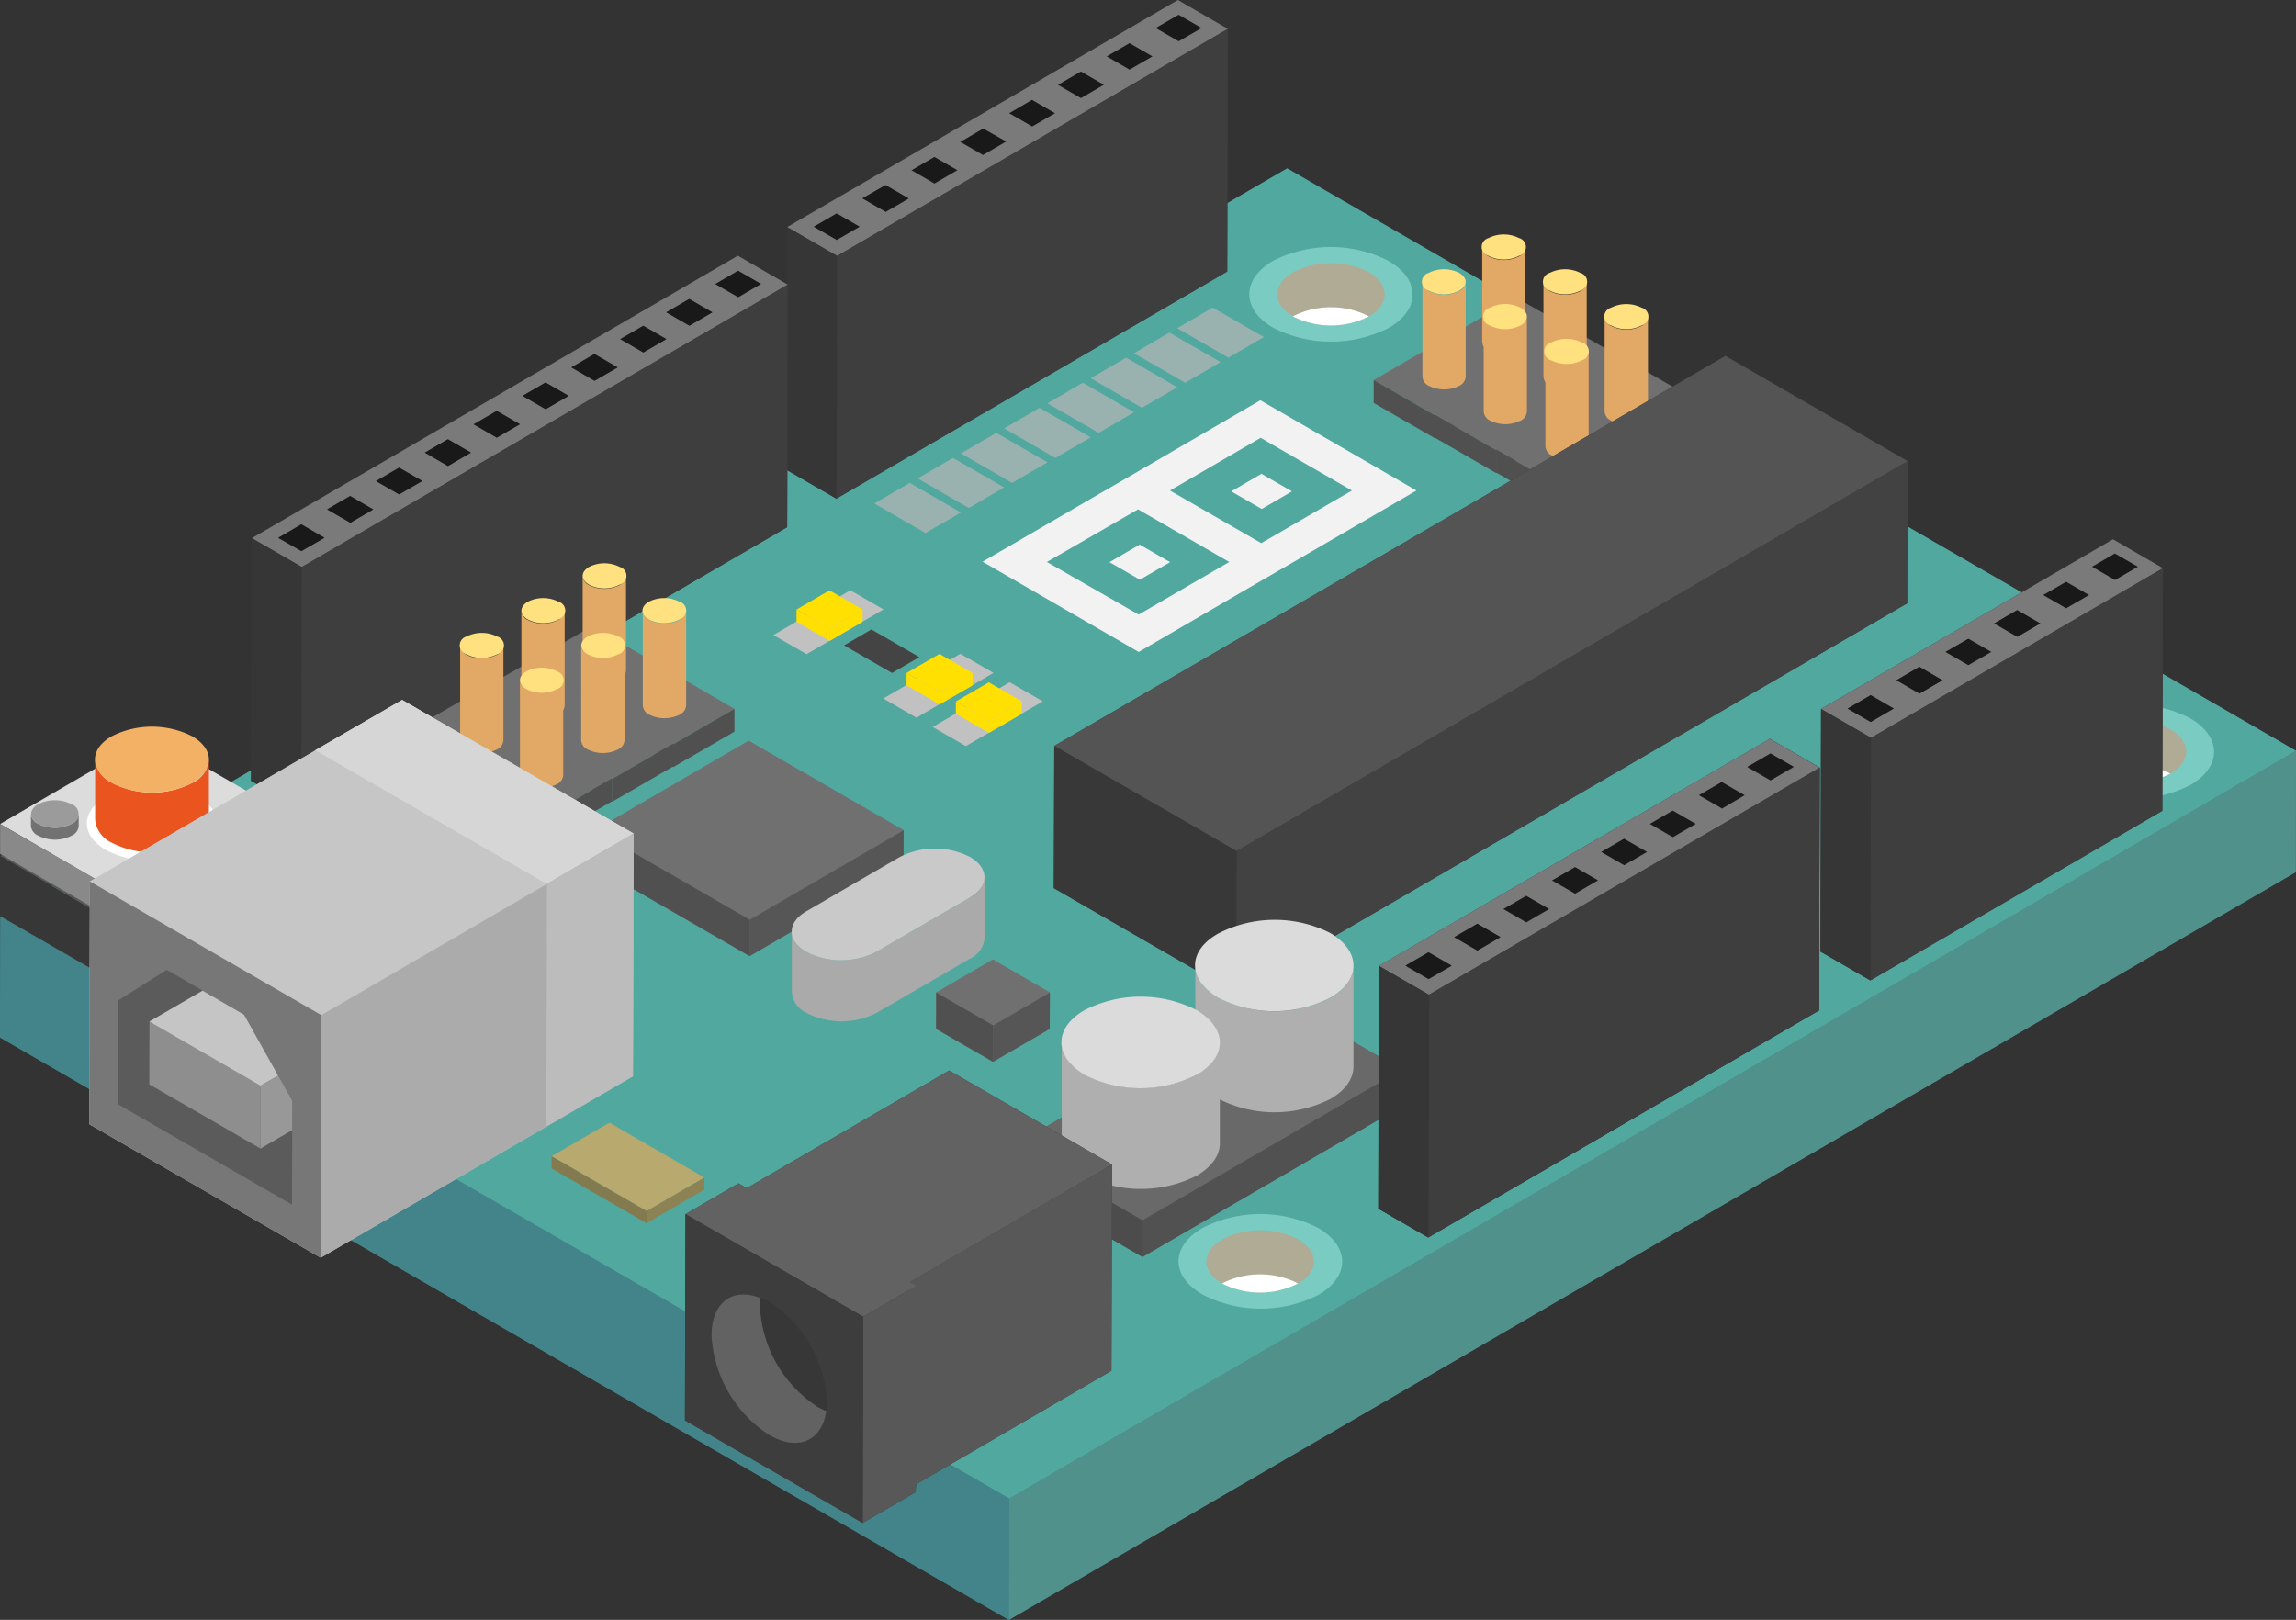 <svg xmlns="http://www.w3.org/2000/svg" viewBox="0 0 250.03 176.41">
  <rect x="0" y="0" width="250.03" height="176.41" fill="#333333" stroke="none"/>
  <defs>
    <style>
      .cls-1 {
        fill: #428489;
      }

      .cls-2 {
        isolation: isolate;
      }

      .cls-3 {
        fill: #51a89f;
      }

      .cls-4 {
        fill: #51918c;
      }

      .cls-5 {
        fill: #707070;
      }

      .cls-6 {
        fill: #565656;
      }

      .cls-7 {
        fill: #505050;
      }

      .cls-8 {
        fill: #e2a966;
      }

      .cls-9 {
        fill: #ffe180;
      }

      .cls-10 {
        fill: #585858;
      }

      .cls-11 {
        fill: #4f4f4f;
      }

      .cls-12 {
        fill: #373737;
      }

      .cls-13 {
        fill: #dcdcdc;
      }

      .cls-14 {
        fill: #c5c5c5;
      }

      .cls-15 {
        fill: #898989;
      }

      .cls-16 {
        fill: #fff;
      }

      .cls-17 {
        fill: #727272;
      }

      .cls-18 {
        fill: #9b9b9b;
      }

      .cls-19 {
        fill: #ea541f;
      }

      .cls-20 {
        fill: #f2b164;
      }

      .cls-21 {
        fill: #383838;
      }

      .cls-22 {
        fill: #545454;
      }

      .cls-23 {
        fill: #424242;
      }

      .cls-24 {
        fill: #515151;
      }

      .cls-25 {
        fill: #696969;
      }

      .cls-26 {
        fill: #4c4c4c;
      }

      .cls-27 {
        fill: #afafaf;
      }

      .cls-28 {
        fill: #dbdbdb;
      }

      .cls-29 {
        fill: #7accc2;
      }

      .cls-30 {
        fill: #afab95;
      }

      .cls-31 {
        fill: #363636;
      }

      .cls-32 {
        fill: #191919;
      }

      .cls-33 {
        fill: #7a7a7a;
      }

      .cls-34 {
        fill: #3e3e3e;
      }

      .cls-35 {
        fill: #c6c6c6;
      }

      .cls-36 {
        fill: #d6d6d6;
      }

      .cls-37 {
        fill: #ababab;
      }

      .cls-38 {
        fill: #bcbcbc;
      }

      .cls-39 {
        fill: #777;
      }

      .cls-40 {
        fill: #5b5b5b;
      }

      .cls-41 {
        fill: #8e8e8e;
      }

      .cls-42 {
        fill: #989898;
      }

      .cls-43 {
        fill: #626262;
      }

      .cls-44 {
        fill: #3d3d3d;
      }

      .cls-45 {
        fill: #9ab2af;
      }

      .cls-46 {
        fill: #444;
      }

      .cls-47 {
        fill: #c1c1c1;
      }

      .cls-48 {
        fill: #ffe000;
      }

      .cls-49 {
        fill: #b8a96e;
      }

      .cls-50 {
        fill: #8d8254;
      }

      .cls-51 {
        fill: #847a4f;
      }

      .cls-52 {
        fill: #aaa;
      }

      .cls-53 {
        fill: #c9c9c9;
      }

      .cls-54 {
        fill: #f2f2f2;
      }
    </style>
  </defs>
  <title>Asset 2</title>
  <g id="Layer_2" data-name="Layer 2">
    <g id="elements">
      <g>
        <g>
          <g>
            <polyline class="cls-1" points="0 112.98 109.86 176.41 250 94.98 250.03 81.77 140.17 18.34 0.04 99.77"/>
            <g class="cls-2">
              <polygon class="cls-3" points="250.03 81.77 109.9 163.2 0.04 99.77 140.17 18.34 250.03 81.77"/>
              <polygon class="cls-4" points="250.03 81.77 250 94.98 109.86 176.41 109.9 163.2 250.03 81.77"/>
              <polygon class="cls-1" points="109.9 163.2 109.86 176.41 0 112.98 0.04 99.77 109.9 163.2"/>
            </g>
          </g>
          <g>
            <g>
              <g class="cls-2">
                <polygon class="cls-5" points="171.76 36.24 156.27 45.24 149.59 41.39 165.09 32.39 171.76 36.24"/>
                <polygon class="cls-6" points="171.76 36.24 171.76 38.72 156.26 47.73 156.27 45.24 171.76 36.24"/>
                <polygon class="cls-7" points="156.27 45.24 156.26 47.73 149.59 43.88 149.59 41.39 156.27 45.24"/>
              </g>
              <g>
                <g class="cls-2">
                  <path class="cls-8" d="M159.61,30.69l0,10.32a1.17,1.17,0,0,1-.69,1,3.69,3.69,0,0,1-3.33,0,1.17,1.17,0,0,1-.69-1l0-10.31a1.19,1.19,0,0,0,.7,1,3.62,3.62,0,0,0,3.33,0A1.16,1.16,0,0,0,159.61,30.69Z"/>
                  <path class="cls-9" d="M158.91,29.72c.93.54.93,1.4,0,1.93a3.62,3.62,0,0,1-3.33,0,1,1,0,0,1,0-1.93A3.69,3.69,0,0,1,158.91,29.72Z"/>
                </g>
                <g class="cls-2">
                  <path class="cls-8" d="M166.12,26.9l0,10.32a1.19,1.19,0,0,1-.68,1,3.71,3.71,0,0,1-3.34,0,1.19,1.19,0,0,1-.69-1l0-10.31a1.15,1.15,0,0,0,.69,1,3.65,3.65,0,0,0,3.34,0A1.17,1.17,0,0,0,166.12,26.9Z"/>
                  <path class="cls-9" d="M165.43,25.93a1,1,0,0,1,0,1.93,3.65,3.65,0,0,1-3.34,0,1,1,0,0,1,0-1.93A3.71,3.71,0,0,1,165.43,25.93Z"/>
                </g>
              </g>
            </g>
            <g>
              <g class="cls-2">
                <polygon class="cls-5" points="178.44 40.03 162.94 49.03 156.27 45.18 171.76 36.18 178.44 40.03"/>
                <polygon class="cls-6" points="178.44 40.03 178.43 42.51 162.93 51.52 162.94 49.03 178.44 40.03"/>
                <polygon class="cls-7" points="162.94 49.03 162.93 51.52 156.26 47.67 156.27 45.18 162.94 49.03"/>
              </g>
              <g>
                <g class="cls-2">
                  <path class="cls-8" d="M166.28,34.49l0,10.31a1.18,1.18,0,0,1-.68,1,3.71,3.71,0,0,1-3.34,0,1.19,1.19,0,0,1-.69-1l0-10.31a1.15,1.15,0,0,0,.69,1,3.65,3.65,0,0,0,3.34,0A1.17,1.17,0,0,0,166.28,34.49Z"/>
                  <path class="cls-9" d="M165.58,33.51c.93.54.93,1.4,0,1.93a3.65,3.65,0,0,1-3.34,0,1,1,0,0,1,0-1.93A3.69,3.69,0,0,1,165.58,33.51Z"/>
                </g>
                <g class="cls-2">
                  <path class="cls-8" d="M172.79,30.69l0,10.32a1.18,1.18,0,0,1-.68,1,3.71,3.71,0,0,1-3.34,0,1.19,1.19,0,0,1-.69-1l0-10.31a1.17,1.17,0,0,0,.69,1,3.65,3.65,0,0,0,3.34,0A1.17,1.17,0,0,0,172.79,30.69Z"/>
                  <path class="cls-9" d="M172.1,29.72a1,1,0,0,1,0,1.93,3.65,3.65,0,0,1-3.34,0,1,1,0,0,1,0-1.93A3.71,3.71,0,0,1,172.1,29.72Z"/>
                </g>
              </g>
            </g>
            <g>
              <g class="cls-2">
                <polygon class="cls-5" points="185.11 43.82 169.61 52.83 162.94 48.97 178.44 39.97 185.11 43.82"/>
                <polygon class="cls-6" points="185.11 43.82 185.1 46.3 169.6 55.31 169.61 52.83 185.11 43.82"/>
                <polygon class="cls-7" points="169.61 52.83 169.6 55.31 162.93 51.46 162.94 48.97 169.61 52.83"/>
              </g>
              <g>
                <g class="cls-2">
                  <path class="cls-8" d="M173,38.28l0,10.31a1.18,1.18,0,0,1-.68,1,3.71,3.71,0,0,1-3.34,0,1.18,1.18,0,0,1-.69-1l0-10.32a1.2,1.2,0,0,0,.69,1,3.71,3.71,0,0,0,3.34,0A1.19,1.19,0,0,0,173,38.28Z"/>
                  <path class="cls-9" d="M172.26,37.3a1,1,0,0,1,0,1.94,3.71,3.71,0,0,1-3.34,0,1,1,0,0,1,0-1.94A3.71,3.71,0,0,1,172.26,37.3Z"/>
                </g>
                <g class="cls-2">
                  <path class="cls-8" d="M179.46,34.49l0,10.31a1.21,1.21,0,0,1-.69,1,3.69,3.69,0,0,1-3.33,0,1.18,1.18,0,0,1-.7-1l0-10.31a1.17,1.17,0,0,0,.7,1,3.62,3.62,0,0,0,3.33,0A1.17,1.17,0,0,0,179.46,34.49Z"/>
                  <path class="cls-9" d="M178.77,33.51a1,1,0,0,1,0,1.93,3.63,3.63,0,0,1-3.33,0,1,1,0,0,1,0-1.93A3.71,3.71,0,0,1,178.77,33.51Z"/>
                </g>
              </g>
            </g>
          </g>
          <g class="cls-2">
            <polygon class="cls-5" points="64.78 90.42 64.77 94.39 81.63 104.12 98.39 94.39 98.4 90.42 81.53 80.68 64.78 90.42"/>
            <polygon class="cls-5" points="98.4 90.42 81.64 100.16 64.78 90.42 81.53 80.68 98.4 90.42"/>
            <polygon class="cls-6" points="98.4 90.42 98.39 94.39 81.63 104.12 81.64 100.16 98.4 90.42"/>
            <polygon class="cls-7" points="81.64 100.16 81.63 104.12 64.77 94.39 64.78 90.42 81.64 100.16"/>
          </g>
          <g>
            <g class="cls-2">
              <polygon class="cls-10" points="33.09 93.23 16.61 102.81 0.02 93.23 16.5 83.66 33.09 93.23"/>
              <polygon class="cls-11" points="33.09 93.23 33.07 99.76 16.59 109.33 16.61 102.81 33.09 93.23"/>
              <polygon class="cls-12" points="16.61 102.81 16.59 109.33 0 99.76 0.02 93.23 16.61 102.81"/>
            </g>
            <g class="cls-2">
              <polygon class="cls-13" points="33.08 89.73 16.6 99.31 0.01 89.73 16.49 80.15 33.08 89.73"/>
              <polygon class="cls-14" points="33.08 89.73 33.07 92.99 16.59 102.57 16.6 99.31 33.08 89.73"/>
              <polygon class="cls-15" points="16.6 99.31 16.59 102.57 0.01 92.99 0.01 89.73 16.6 99.31"/>
            </g>
            <g class="cls-2">
              <path class="cls-16" d="M21.56,86.76c2.79,1.61,2.81,4.21,0,5.82a11.06,11.06,0,0,1-10,0c-2.79-1.61-2.8-4.21,0-5.82A11.06,11.06,0,0,1,21.56,86.76Z"/>
            </g>
            <g class="cls-2">
              <path class="cls-17" d="M29.82,88.65V90a1.28,1.28,0,0,1-.75,1,4,4,0,0,1-3.66,0A1.28,1.28,0,0,1,24.63,90V88.64a1.3,1.3,0,0,0,.76,1.07,4,4,0,0,0,3.67,0A1.28,1.28,0,0,0,29.82,88.65Z"/>
              <path class="cls-18" d="M29.06,87.59a1.12,1.12,0,0,1,0,2.12,4,4,0,0,1-3.67,0c-1-.59-1-1.54,0-2.12A4,4,0,0,1,29.06,87.59Z"/>
            </g>
            <g class="cls-2">
              <path class="cls-17" d="M19.15,95v1.36a1.28,1.28,0,0,1-.75,1.06,4,4,0,0,1-3.67,0A1.3,1.3,0,0,1,14,96.33V95A1.3,1.3,0,0,0,14.73,96a4,4,0,0,0,3.66,0A1.27,1.27,0,0,0,19.15,95Z"/>
              <path class="cls-18" d="M18.38,93.91a1.12,1.12,0,0,1,0,2.12,4,4,0,0,1-3.66,0,1.12,1.12,0,0,1,0-2.12A4,4,0,0,1,18.38,93.91Z"/>
            </g>
            <g class="cls-2">
              <path class="cls-17" d="M8.57,88.65V90a1.27,1.27,0,0,1-.76,1,4,4,0,0,1-3.66,0A1.3,1.3,0,0,1,3.37,90V88.64a1.31,1.31,0,0,0,.77,1.07,4,4,0,0,0,3.66,0A1.29,1.29,0,0,0,8.57,88.65Z"/>
              <path class="cls-18" d="M7.8,87.59a1.12,1.12,0,0,1,0,2.12,4,4,0,0,1-3.66,0c-1-.59-1-1.54,0-2.12A4,4,0,0,1,7.8,87.59Z"/>
            </g>
            <g class="cls-2">
              <path class="cls-17" d="M19.15,83.12v1.37a1.28,1.28,0,0,1-.75,1.05,4,4,0,0,1-3.67,0A1.29,1.29,0,0,1,14,84.47V83.11a1.32,1.32,0,0,0,.77,1.07,4.07,4.07,0,0,0,3.66,0A1.28,1.28,0,0,0,19.15,83.12Z"/>
              <path class="cls-18" d="M18.38,82.05a1.13,1.13,0,0,1,0,2.13,4.07,4.07,0,0,1-3.66,0,1.13,1.13,0,0,1,0-2.13A4.07,4.07,0,0,1,18.38,82.05Z"/>
            </g>
            <g class="cls-2">
              <path class="cls-19" d="M22.75,82.74l0,6.52a3.08,3.08,0,0,1-1.8,2.52,9.66,9.66,0,0,1-8.76,0,3.06,3.06,0,0,1-1.83-2.56V82.7a3.12,3.12,0,0,0,1.84,2.56,9.66,9.66,0,0,0,8.76,0A3.08,3.08,0,0,0,22.75,82.74Z"/>
              <path class="cls-20" d="M20.93,80.18c2.42,1.4,2.44,3.67,0,5.08a9.66,9.66,0,0,1-8.76,0c-2.43-1.41-2.45-3.68,0-5.08A9.7,9.7,0,0,1,20.93,80.18Z"/>
            </g>
          </g>
          <g>
            <polygon class="cls-21" points="114.81 81.23 114.76 96.72 134.61 108.17 207.69 65.7 207.74 50.22 187.89 38.76 114.81 81.23"/>
            <g class="cls-2">
              <polygon class="cls-22" points="207.74 50.22 134.66 92.69 114.81 81.23 187.89 38.76 207.74 50.22"/>
              <polygon class="cls-23" points="207.74 50.22 207.69 65.7 134.61 108.17 134.66 92.69 207.74 50.22"/>
              <polygon class="cls-21" points="134.66 92.69 134.61 108.17 114.76 96.72 114.81 81.23 134.66 92.69"/>
            </g>
          </g>
          <g>
            <g>
              <polygon class="cls-24" points="110.34 124.78 110.33 128.75 124.41 136.88 152.65 120.47 152.66 116.5 138.58 108.37 110.34 124.78"/>
              <g class="cls-2">
                <polygon class="cls-25" points="152.66 116.5 124.42 132.91 110.34 124.78 138.58 108.37 152.66 116.5"/>
                <polygon class="cls-24" points="152.66 116.5 152.65 120.47 124.41 136.88 124.42 132.91 152.66 116.5"/>
                <polygon class="cls-26" points="124.42 132.91 124.41 136.88 110.33 128.75 110.34 124.78 124.42 132.91"/>
              </g>
            </g>
            <g>
              <g class="cls-2">
                <path class="cls-27" d="M147.39,105.16l0,11c0,1.27-.83,2.54-2.5,3.51a13.44,13.44,0,0,1-12.18,0c-1.69-1-2.54-2.26-2.54-3.55l0-11c0,1.28.84,2.57,2.53,3.55a13.41,13.41,0,0,0,12.18,0C146.56,107.69,147.39,106.42,147.39,105.16Z"/>
                <path class="cls-28" d="M144.85,101.6c3.38,2,3.4,5.11,0,7.06a13.41,13.41,0,0,1-12.18,0c-3.37-2-3.38-5.11,0-7A13.44,13.44,0,0,1,144.85,101.6Z"/>
              </g>
              <g class="cls-2">
                <path class="cls-27" d="M132.84,113.51l0,11c0,1.27-.84,2.54-2.5,3.51a13.44,13.44,0,0,1-12.18,0c-1.7-1-2.54-2.26-2.54-3.55l0-11c0,1.28.85,2.57,2.54,3.55a13.41,13.41,0,0,0,12.18,0C132,116,132.84,114.78,132.84,113.51Z"/>
                <path class="cls-28" d="M130.3,110c3.38,2,3.39,5.1,0,7.05a13.41,13.41,0,0,1-12.18,0c-3.37-2-3.39-5.1,0-7.05A13.41,13.41,0,0,1,130.3,110Z"/>
              </g>
            </g>
          </g>
          <g>
            <g class="cls-2">
              <path class="cls-29" d="M225.94,85.49a13.9,13.9,0,0,0,12.59,0c3.45-2,3.43-5.27-.06-7.29a13.9,13.9,0,0,0-12.56,0C222.44,80.22,222.46,83.48,225.94,85.49Z"/>
            </g>
            <g class="cls-2">
              <path class="cls-30" d="M228.08,84.25a9.17,9.17,0,0,0,8.29,0c2.28-1.32,2.26-3.48,0-4.8a9.15,9.15,0,0,0-8.28,0C225.78,80.77,225.79,82.93,228.08,84.25Z"/>
            </g>
            <path class="cls-16" d="M228.07,84.25a9.15,9.15,0,0,0,8.28,0h0a9.15,9.15,0,0,0-8.28,0"/>
          </g>
          <g>
            <g class="cls-2">
              <path class="cls-29" d="M131,141a13.84,13.84,0,0,0,12.59,0c3.45-2,3.43-5.27-.06-7.28a13.83,13.83,0,0,0-12.56,0C127.45,135.74,127.47,139,131,141Z"/>
            </g>
            <g class="cls-2">
              <path class="cls-30" d="M133.09,139.77a9.11,9.11,0,0,0,8.29,0c2.28-1.32,2.26-3.47,0-4.8a9.15,9.15,0,0,0-8.28,0C130.79,136.3,130.8,138.45,133.09,139.77Z"/>
            </g>
            <path class="cls-16" d="M133.08,139.77a9.09,9.09,0,0,0,8.28,0h0a9.15,9.15,0,0,0-8.28,0"/>
          </g>
          <polyline class="cls-31" points="150.09 131.62 155.53 134.76 198.09 110.03 198.16 83.6 192.72 80.46"/>
          <g>
            <g class="cls-2">
              <polygon class="cls-31" points="85.72 24.73 85.64 51.16 91.08 54.3 133.64 29.57 133.71 3.15 128.27 0 85.72 24.73"/>
              <polygon class="cls-32" points="130.86 3.05 128.35 4.5 125.84 3.05 128.35 1.59 130.86 3.05"/>
              <polygon class="cls-32" points="125.54 6.14 123.04 7.59 120.53 6.14 123.02 4.69 125.54 6.14"/>
              <polygon class="cls-32" points="120.22 9.23 117.72 10.69 115.2 9.24 117.71 7.78 120.22 9.23"/>
              <polygon class="cls-32" points="114.9 12.32 112.4 13.78 109.89 12.32 112.38 10.87 114.9 12.32"/>
              <polygon class="cls-32" points="109.58 15.41 107.08 16.87 104.56 15.42 107.07 13.96 109.58 15.41"/>
              <polygon class="cls-32" points="104.27 18.5 101.76 19.96 99.25 18.51 101.75 17.05 104.27 18.5"/>
              <polygon class="cls-32" points="93.63 24.69 91.12 26.14 88.61 24.69 91.11 23.23 93.63 24.69"/>
              <path class="cls-33" d="M128.27,0l5.44,3.14L91.16,27.87l-5.44-3.14ZM91.12,26.14l2.51-1.45-2.52-1.46L88.6,24.69l2.52,1.45M128.36,4.5l2.5-1.45L128.35,1.6l-2.51,1.45,2.52,1.45m-10.65,6.19,2.51-1.46-2.51-1.45L115.2,9.24l2.51,1.45m-10.64,6.18,2.51-1.46L107.07,14l-2.51,1.46,2.51,1.45M101.76,20l2.51-1.46-2.52-1.45-2.5,1.46L101.76,20m-5.33,3.1,2.51-1.46-2.51-1.45L93.92,21.6l2.51,1.46M123,7.59l2.5-1.45L123,4.69l-2.49,1.45L123,7.59M112.4,13.78l2.5-1.45-2.52-1.46-2.49,1.46,2.51,1.45"/>
              <polygon class="cls-32" points="98.94 21.6 96.43 23.05 93.92 21.6 96.43 20.15 98.94 21.6"/>
              <polygon class="cls-31" points="91.16 27.87 91.08 54.3 85.64 51.16 85.72 24.73 91.16 27.87"/>
              <polygon class="cls-34" points="133.71 3.15 133.64 29.57 91.08 54.3 91.16 27.87 133.71 3.15"/>
            </g>
            <g class="cls-2">
              <polygon class="cls-31" points="85.72 57.41 32.78 88.17 27.34 85.03 27.42 58.61 80.35 27.85 85.79 30.99 85.72 57.41"/>
              <polygon class="cls-32" points="82.89 30.92 80.39 32.38 77.87 30.93 80.38 29.47 82.89 30.92"/>
              <path class="cls-33" d="M80.35,27.85,85.79,31,32.86,61.75l-5.44-3.14ZM32.82,60l2.51-1.45-2.52-1.46L30.3,58.57,32.82,60M64.74,41.47,67.25,40l-2.52-1.46L62.22,40l2.52,1.45M54.1,47.66l2.51-1.46-2.52-1.45-2.51,1.46,2.52,1.45M43.46,53.84,46,52.38l-2.52-1.45-2.51,1.46,2.52,1.45M80.39,32.38l2.5-1.46-2.51-1.45-2.51,1.46,2.52,1.45M48.78,50.75l2.5-1.46-2.51-1.45-2.5,1.45,2.51,1.46M38.14,56.93l2.5-1.45L38.13,54l-2.5,1.45,2.51,1.45M75.07,35.47,77.57,34l-2.52-1.45L72.56,34l2.51,1.45M59.42,44.56l2.5-1.45-2.51-1.45-2.5,1.45,2.51,1.45m10.64-6.18,2.5-1.45-2.51-1.45-2.5,1.45,2.51,1.45"/>
              <polygon class="cls-32" points="77.57 34.02 75.07 35.47 72.56 34.02 75.06 32.57 77.57 34.02"/>
              <polygon class="cls-32" points="72.56 36.93 70.06 38.38 67.55 36.93 70.05 35.48 72.56 36.93"/>
              <polygon class="cls-32" points="67.25 40.02 64.74 41.47 62.23 40.02 64.73 38.56 67.25 40.02"/>
              <polygon class="cls-32" points="61.92 43.11 59.42 44.56 56.91 43.11 59.41 41.66 61.92 43.11"/>
              <polygon class="cls-32" points="56.61 46.2 54.1 47.66 51.59 46.21 54.09 44.75 56.61 46.2"/>
              <polygon class="cls-32" points="51.28 49.29 48.78 50.75 46.27 49.29 48.77 47.84 51.28 49.29"/>
              <polygon class="cls-32" points="45.97 52.38 43.46 53.84 40.94 52.39 43.45 50.93 45.97 52.38"/>
              <polygon class="cls-32" points="40.64 55.48 38.14 56.93 35.63 55.48 38.13 54.03 40.64 55.48"/>
              <polygon class="cls-32" points="35.33 58.57 32.82 60.02 30.3 58.57 32.81 57.12 35.33 58.57"/>
              <polygon class="cls-31" points="32.86 61.75 32.78 88.17 27.34 85.03 27.42 58.61 32.86 61.75"/>
              <polygon class="cls-34" points="85.79 30.99 85.72 57.41 32.78 88.17 32.86 61.75 85.79 30.99"/>
            </g>
            <g class="cls-2">
              <polygon class="cls-31" points="150.16 105.19 150.09 131.62 155.53 134.76 198.09 110.03 198.16 83.6 192.72 80.46 150.16 105.19"/>
              <polygon class="cls-32" points="189.99 86.6 187.49 88.05 184.98 86.6 187.48 85.15 189.99 86.6"/>
              <polygon class="cls-32" points="184.68 89.69 182.17 91.14 179.65 89.69 182.16 88.23 184.68 89.69"/>
              <polygon class="cls-32" points="179.35 92.78 176.85 94.23 174.34 92.78 176.84 91.33 179.35 92.78"/>
              <polygon class="cls-32" points="174.03 95.87 171.53 97.33 169.01 95.88 171.52 94.42 174.03 95.87"/>
              <polygon class="cls-32" points="168.71 98.97 166.21 100.42 163.7 98.97 166.19 97.51 168.71 98.97"/>
              <path class="cls-33" d="M192.72,80.46l5.44,3.14L155.6,108.33l-5.44-3.14ZM171.53,97.33l2.5-1.46-2.51-1.45L169,95.88l2.52,1.45m-10.64,6.18,2.5-1.46-2.51-1.45-2.51,1.46,2.52,1.45M192.81,85l2.51-1.46-2.52-1.45-2.51,1.46L192.81,85m-10.64,6.18,2.51-1.45-2.52-1.46-2.51,1.46,2.52,1.45m-26.6,15.46,2.5-1.45-2.52-1.45-2.49,1.45,2.51,1.45m10.64-6.18,2.5-1.46-2.51-1.45L163.7,99l2.51,1.46m21.28-12.37L190,86.6l-2.51-1.45L185,86.6l2.51,1.45m-10.64,6.18,2.5-1.45-2.51-1.45-2.5,1.45,2.51,1.45"/>
              <polygon class="cls-32" points="195.32 83.5 192.81 84.96 190.29 83.51 192.8 82.05 195.32 83.5"/>
              <polygon class="cls-32" points="163.4 102.05 160.89 103.51 158.37 102.06 160.88 100.6 163.4 102.05"/>
              <polygon class="cls-32" points="158.07 105.15 155.57 106.6 153.06 105.15 155.56 103.7 158.07 105.15"/>
              <polygon class="cls-34" points="198.16 83.6 198.09 110.03 155.53 134.76 155.6 108.34 198.16 83.6"/>
              <polygon class="cls-31" points="155.61 108.33 155.53 134.76 150.09 131.62 150.16 105.19 155.61 108.33"/>
            </g>
            <g class="cls-2">
              <polygon class="cls-31" points="198.31 77.21 198.24 103.63 203.68 106.77 235.47 88.3 235.54 61.88 230.1 58.73 198.31 77.21"/>
              <polygon class="cls-32" points="232.82 61.71 230.32 63.16 227.81 61.71 230.3 60.26 232.82 61.71"/>
              <polygon class="cls-32" points="227.5 64.8 225 66.25 222.48 64.8 224.99 63.34 227.5 64.8"/>
              <polygon class="cls-32" points="216.86 70.98 214.35 72.44 211.84 70.99 214.35 69.53 216.86 70.98"/>
              <path class="cls-33" d="M230.1,58.73l5.44,3.15L203.76,80.35l-5.45-3.14ZM203.71,78.62l2.51-1.46-2.51-1.45-2.51,1.46,2.51,1.45M225,66.25l2.5-1.45L225,63.35l-2.51,1.45L225,66.25m-10.65,6.19L216.86,71l-2.51-1.45L211.84,71l2.51,1.45m5.33-3.1,2.5-1.45-2.52-1.45-2.49,1.45,2.51,1.45m10.64-6.18,2.5-1.45-2.52-1.45-2.49,1.45,2.51,1.45M209,75.53l2.5-1.45L209,72.62l-2.49,1.46L209,75.53"/>
              <polygon class="cls-32" points="222.18 67.89 219.68 69.34 217.17 67.89 219.66 66.44 222.18 67.89"/>
              <polygon class="cls-32" points="211.54 74.08 209.04 75.53 206.53 74.08 209.02 72.62 211.54 74.08"/>
              <polygon class="cls-32" points="206.22 77.16 203.72 78.62 201.2 77.17 203.71 75.71 206.22 77.16"/>
              <polygon class="cls-31" points="203.75 80.35 203.68 106.77 198.24 103.63 198.31 77.21 203.75 80.35"/>
              <polygon class="cls-34" points="235.54 61.88 235.47 88.3 203.68 106.77 203.75 80.35 235.54 61.88"/>
            </g>
          </g>
          <g>
            <g>
              <g class="cls-2">
                <polygon class="cls-5" points="57.81 72.05 73.31 81.05 79.98 77.2 64.48 68.19 57.81 72.05"/>
                <polygon class="cls-6" points="57.81 72.05 57.82 74.53 73.31 83.54 73.31 81.05 57.81 72.05"/>
                <polygon class="cls-7" points="73.31 81.05 73.31 83.54 79.98 79.68 79.98 77.2 73.31 81.05"/>
              </g>
              <g>
                <g class="cls-2">
                  <path class="cls-8" d="M70,66.5l0,10.32a1.18,1.18,0,0,0,.69,1,3.69,3.69,0,0,0,3.33,0,1.2,1.2,0,0,0,.7-1l0-10.31a1.18,1.18,0,0,1-.7,1,3.62,3.62,0,0,1-3.33,0A1.16,1.16,0,0,1,70,66.5Z"/>
                  <path class="cls-9" d="M70.66,65.53c-.93.54-.93,1.4,0,1.93a3.62,3.62,0,0,0,3.33,0,1,1,0,0,0,0-1.93A3.69,3.69,0,0,0,70.66,65.53Z"/>
                </g>
                <g class="cls-2">
                  <path class="cls-8" d="M63.45,62.71l0,10.32a1.18,1.18,0,0,0,.69,1,3.69,3.69,0,0,0,3.33,0,1.21,1.21,0,0,0,.7-1l0-10.31a1.2,1.2,0,0,1-.7,1,3.62,3.62,0,0,1-3.33,0A1.16,1.16,0,0,1,63.45,62.71Z"/>
                  <path class="cls-9" d="M64.15,61.74c-.93.54-.93,1.4,0,1.93a3.62,3.62,0,0,0,3.33,0,1,1,0,0,0,0-1.93A3.69,3.69,0,0,0,64.15,61.74Z"/>
                </g>
              </g>
            </g>
            <g>
              <g class="cls-2">
                <polygon class="cls-5" points="51.14 75.84 66.63 84.84 73.31 80.99 57.81 71.99 51.14 75.84"/>
                <polygon class="cls-6" points="51.14 75.84 51.14 78.32 66.64 87.33 66.63 84.84 51.14 75.84"/>
                <polygon class="cls-7" points="66.63 84.84 66.64 87.33 73.31 83.47 73.31 80.99 66.63 84.84"/>
              </g>
              <g>
                <g class="cls-2">
                  <path class="cls-8" d="M63.29,70.29l0,10.32a1.18,1.18,0,0,0,.69,1,3.69,3.69,0,0,0,3.33,0,1.2,1.2,0,0,0,.7-1l0-10.31a1.19,1.19,0,0,1-.7,1,3.62,3.62,0,0,1-3.33,0A1.16,1.16,0,0,1,63.29,70.29Z"/>
                  <path class="cls-9" d="M64,69.32c-.93.54-.93,1.4,0,1.93a3.62,3.62,0,0,0,3.33,0,1,1,0,0,0,0-1.93A3.69,3.69,0,0,0,64,69.32Z"/>
                </g>
                <g class="cls-2">
                  <path class="cls-8" d="M56.78,66.5l0,10.32a1.19,1.19,0,0,0,.68,1,3.71,3.71,0,0,0,3.34,0,1.17,1.17,0,0,0,.69-1l0-10.31a1.16,1.16,0,0,1-.69,1,3.65,3.65,0,0,1-3.34,0A1.17,1.17,0,0,1,56.78,66.5Z"/>
                  <path class="cls-9" d="M57.48,65.53c-.93.54-.93,1.4,0,1.93a3.65,3.65,0,0,0,3.34,0,1,1,0,0,0,0-1.93A3.69,3.69,0,0,0,57.48,65.53Z"/>
                </g>
              </g>
            </g>
            <g>
              <g class="cls-2">
                <polygon class="cls-5" points="44.47 79.63 59.96 88.63 66.63 84.78 51.14 75.78 44.47 79.63"/>
                <polygon class="cls-6" points="44.47 79.63 44.47 82.11 59.97 91.12 59.96 88.63 44.47 79.63"/>
                <polygon class="cls-7" points="59.96 88.63 59.97 91.12 66.64 87.27 66.63 84.78 59.96 88.63"/>
              </g>
              <g>
                <g class="cls-2">
                  <path class="cls-8" d="M56.62,74.08l0,10.32a1.18,1.18,0,0,0,.68,1,3.71,3.71,0,0,0,3.34,0,1.17,1.17,0,0,0,.69-1l0-10.31a1.19,1.19,0,0,1-.7,1,3.62,3.62,0,0,1-3.33,0A1.16,1.16,0,0,1,56.62,74.08Z"/>
                  <path class="cls-9" d="M57.32,73.11c-.93.54-.93,1.4,0,1.93a3.62,3.62,0,0,0,3.33,0,1,1,0,0,0,0-1.93A3.69,3.69,0,0,0,57.32,73.11Z"/>
                </g>
                <g class="cls-2">
                  <path class="cls-8" d="M50.11,70.29l0,10.32a1.19,1.19,0,0,0,.68,1,3.71,3.71,0,0,0,3.34,0,1.19,1.19,0,0,0,.69-1l0-10.31a1.17,1.17,0,0,1-.69,1,3.65,3.65,0,0,1-3.34,0A1.17,1.17,0,0,1,50.11,70.29Z"/>
                  <path class="cls-9" d="M50.8,69.32a1,1,0,0,0,0,1.93,3.65,3.65,0,0,0,3.34,0,1,1,0,0,0,0-1.93A3.71,3.71,0,0,0,50.8,69.32Z"/>
                </g>
              </g>
            </g>
          </g>
          <g>
            <polygon class="cls-35" points="9.79 95.99 9.71 122.42 34.92 136.97 68.92 117.21 69 90.78 43.79 76.23 9.79 95.99"/>
            <g class="cls-2">
              <polygon class="cls-35" points="69 90.78 34.99 110.55 9.79 95.99 43.79 76.23 69 90.78"/>
              <polygon class="cls-36" points="69 90.78 59.52 96.25 34.32 81.7 43.79 76.23 69 90.78"/>
              <polygon class="cls-37" points="69 90.78 68.92 117.21 34.92 136.97 34.99 110.55 69 90.78"/>
              <polygon class="cls-38" points="69 90.78 68.92 117.21 59.49 122.68 59.57 96.25 69 90.78"/>
              <polygon class="cls-39" points="34.99 110.55 34.92 136.97 9.71 122.42 9.79 95.99 34.99 110.55"/>
            </g>
            <g>
              <polygon class="cls-40" points="26.6 110.5 31.83 119.86 31.8 131.19 12.87 120.27 12.9 108.93 18.16 105.62 26.6 110.5"/>
              <g>
                <g class="cls-2">
                  <polygon class="cls-41" points="28.39 118.24 28.37 125.08 16.26 118.09 16.28 111.25 28.39 118.24"/>
                </g>
                <g class="cls-2">
                  <polygon class="cls-42" points="28.37 125.08 31.82 123.07 31.83 119.86 30.3 117.13 28.39 118.24 28.37 125.08"/>
                </g>
                <g class="cls-2">
                  <polygon class="cls-14" points="26.58 110.5 22.06 107.88 16.26 111.25 28.37 118.24 30.29 117.13 26.58 110.5"/>
                </g>
              </g>
            </g>
          </g>
          <g>
            <polygon class="cls-21" points="121.03 149.28 121.1 126.82 103.36 116.58 81.32 129.39 80.42 128.87 74.65 132.22 74.59 154.68 93.94 165.85 99.71 162.5 99.77 161.64 121.03 149.28"/>
            <g class="cls-2">
              <polygon class="cls-10" points="121.1 126.82 121.03 149.28 98.99 162.09 99.06 139.63 121.1 126.82"/>
              <polygon class="cls-43" points="121.1 126.82 99.06 139.63 99.77 140.04 94 143.39 74.65 132.22 80.42 128.87 81.32 129.39 103.36 116.58 121.1 126.82"/>
              <polygon class="cls-10" points="99.77 140.04 99.71 162.5 93.94 165.85 94 143.39 99.77 140.04"/>
              <polygon class="cls-44" points="94 143.39 93.94 165.85 74.59 154.68 74.65 132.22 94 143.39"/>
            </g>
          </g>
          <g class="cls-2">
            <path class="cls-43" d="M77.49,145.49a13.77,13.77,0,0,0,6.31,10.8c3.47,2,6.26.31,6.24-3.69a13.77,13.77,0,0,0-6.32-10.8C80.25,139.84,77.46,141.49,77.49,145.49Z"/>
            <path class="cls-12" d="M90,153.69a6.91,6.91,0,0,0,.07-1.14,13.77,13.77,0,0,0-6.31-10.8,7.07,7.07,0,0,0-.92-.45h0a6.84,6.84,0,0,0-.07,1.14,13.79,13.79,0,0,0,6.31,10.8,7.12,7.12,0,0,0,1,.46"/>
          </g>
          <g>
            <polygon class="cls-45" points="104.64 55.81 100.78 58.05 95.21 54.83 99.07 52.59 104.64 55.81"/>
            <polygon class="cls-45" points="109.35 53.08 105.5 55.32 99.93 52.1 103.78 49.87 109.35 53.08"/>
            <polygon class="cls-45" points="114.06 50.35 110.21 52.59 104.64 49.38 108.49 47.14 114.06 50.35"/>
            <polygon class="cls-45" points="118.78 47.63 114.92 49.87 109.35 46.65 113.21 44.41 118.78 47.63"/>
            <polygon class="cls-45" points="123.49 44.9 119.64 47.14 114.06 43.92 117.92 41.68 123.49 44.9"/>
            <polygon class="cls-45" points="128.2 42.17 124.35 44.41 118.78 41.19 122.63 38.95 128.2 42.17"/>
            <polygon class="cls-45" points="132.92 39.44 129.06 41.68 123.49 38.47 127.34 36.22 132.92 39.44"/>
            <polygon class="cls-45" points="137.63 36.71 133.77 38.95 128.2 35.74 132.06 33.5 137.63 36.71"/>
          </g>
          <g>
            <polygon class="cls-46" points="100.11 71.56 97.14 73.29 91.92 70.28 94.89 68.55 100.11 71.56"/>
            <g>
              <polygon class="cls-47" points="108.19 73.28 99.8 78.16 96.19 76.07 104.58 71.2 108.19 73.28"/>
              <g class="cls-2">
                <polygon class="cls-48" points="105.91 73.29 102.33 75.38 98.72 73.29 102.31 71.21 105.91 73.29"/>
                <polygon class="cls-48" points="105.91 73.29 105.91 74.64 102.32 76.72 102.33 75.38 105.91 73.29"/>
                <polygon class="cls-48" points="102.33 75.38 102.32 76.72 98.72 74.64 98.72 73.29 102.33 75.38"/>
              </g>
            </g>
            <g>
              <polygon class="cls-47" points="96.21 66.37 87.83 71.24 84.22 69.16 92.6 64.28 96.21 66.37"/>
              <g class="cls-2">
                <polygon class="cls-48" points="93.94 66.38 90.35 68.46 86.74 66.38 90.33 64.29 93.94 66.38"/>
                <polygon class="cls-48" points="93.94 66.38 93.93 67.72 90.35 69.8 90.35 68.46 93.94 66.38"/>
                <polygon class="cls-48" points="90.35 68.46 90.35 69.8 86.74 67.72 86.74 66.38 90.35 68.46"/>
              </g>
            </g>
            <g>
              <polygon class="cls-47" points="113.56 76.38 105.18 81.25 101.57 79.17 109.95 74.3 113.56 76.38"/>
              <g class="cls-2">
                <polygon class="cls-48" points="111.29 76.39 107.7 78.47 104.09 76.39 107.68 74.31 111.29 76.39"/>
                <polygon class="cls-48" points="111.29 76.39 111.28 77.73 107.7 79.81 107.7 78.47 111.29 76.39"/>
                <polygon class="cls-48" points="107.7 78.47 107.7 79.81 104.09 77.73 104.09 76.39 107.7 78.47"/>
              </g>
            </g>
          </g>
          <g class="cls-2">
            <polygon class="cls-49" points="76.71 128.24 70.42 131.89 60.07 125.92 66.36 122.26 76.71 128.24"/>
            <polygon class="cls-50" points="76.71 128.24 76.7 129.56 70.41 133.21 70.42 131.89 76.71 128.24"/>
            <polygon class="cls-51" points="70.42 131.89 70.41 133.21 60.06 127.24 60.07 125.92 70.42 131.89"/>
          </g>
          <g>
            <g class="cls-2">
              <path class="cls-29" d="M138.66,35.7a13.9,13.9,0,0,0,12.59,0c3.45-2,3.44-5.28-.05-7.29a13.86,13.86,0,0,0-12.57,0C135.17,30.42,135.19,33.69,138.66,35.7Z"/>
            </g>
            <g class="cls-2">
              <path class="cls-30" d="M140.8,34.45a9.13,9.13,0,0,0,8.3,0c2.27-1.32,2.26-3.47,0-4.8a9.15,9.15,0,0,0-8.28,0C138.5,31,138.51,33.13,140.8,34.45Z"/>
            </g>
            <path class="cls-16" d="M140.79,34.45a9.11,9.11,0,0,0,8.29,0h0a9.17,9.17,0,0,0-8.29,0"/>
          </g>
          <g class="cls-2">
            <path class="cls-52" d="M105.64,97.74l-10.19,5.92a8.39,8.39,0,0,1-7.62,0,2.71,2.71,0,0,1-1.6-2.23l0,6.65a2.72,2.72,0,0,0,1.6,2.23,8.39,8.39,0,0,0,7.62,0l10.19-5.92a2.69,2.69,0,0,0,1.57-2.2l0-6.65A2.69,2.69,0,0,1,105.64,97.74Z"/>
            <path class="cls-53" d="M105.62,93.32c2.11,1.22,2.12,3.2,0,4.42l-10.19,5.92a8.39,8.39,0,0,1-7.62,0c-2.12-1.22-2.13-3.2,0-4.42L98,93.32A8.43,8.43,0,0,1,105.62,93.32Z"/>
          </g>
          <g>
            <polygon class="cls-5" points="101.95 108.09 101.94 112.05 108.14 115.63 114.31 112.05 114.33 108.09 108.12 104.5 101.95 108.09"/>
            <g class="cls-2">
              <polygon class="cls-5" points="114.33 108.09 108.16 111.67 101.95 108.09 108.12 104.5 114.33 108.09"/>
              <polygon class="cls-6" points="114.33 108.09 114.31 112.05 108.14 115.63 108.16 111.67 114.33 108.09"/>
              <polygon class="cls-7" points="108.16 111.67 108.14 115.63 101.94 112.05 101.95 108.09 108.16 111.67"/>
            </g>
          </g>
        </g>
        <g>
          <path class="cls-54" d="M137.25,43.59l17,9.83-13.9,8.08-3.61,2.09L124,71l-17-9.83,12.8-7.44,3.61-2.09Zm.1,15.56,9.87-5.73-9.94-5.74-9.87,5.74,9.94,5.73M124,66.93l9.86-5.73-9.93-5.73L114,61.2,124,66.93"/>
          <polygon class="cls-54" points="140.69 53.51 137.4 55.43 134.08 53.51 137.37 51.6 140.69 53.51"/>
          <polygon class="cls-54" points="127.42 61.22 124.13 63.13 120.82 61.22 124.11 59.31 127.42 61.22"/>
        </g>
      </g>
    </g>
  </g>
</svg>

